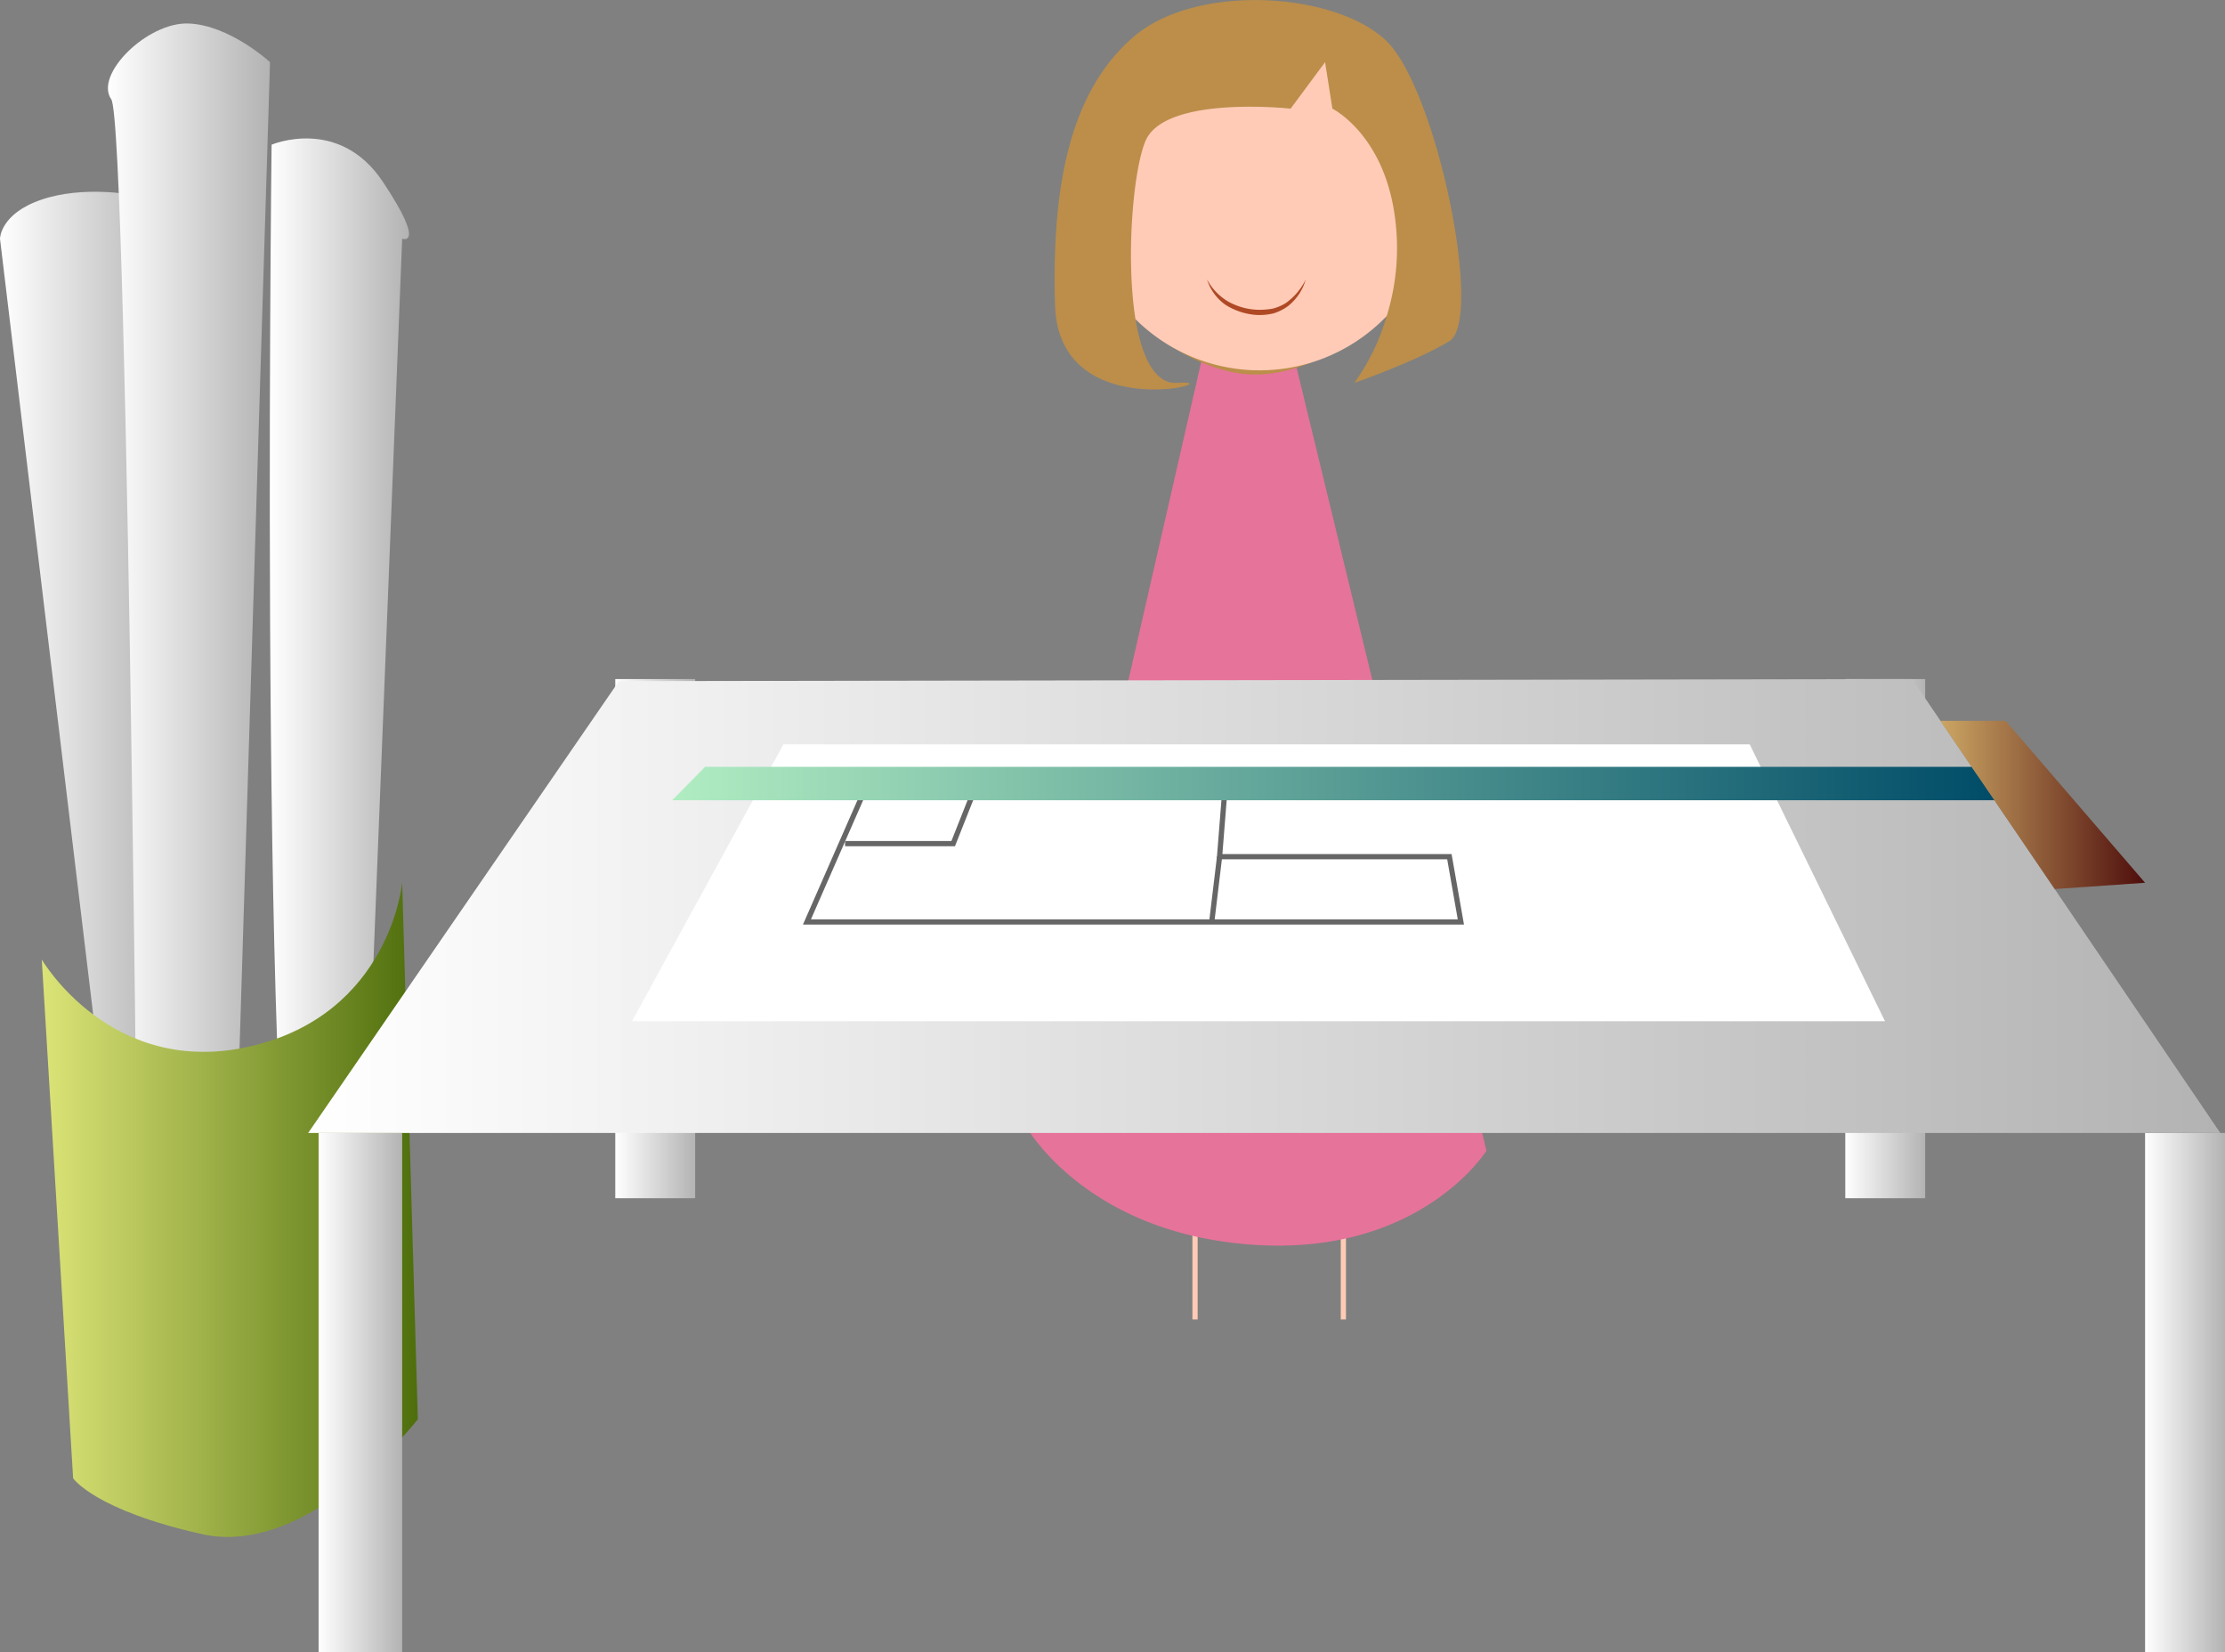 <svg id="Layer_1" data-name="Layer 1" xmlns="http://www.w3.org/2000/svg" xmlns:xlink="http://www.w3.org/1999/xlink" width="426" height="316.3" viewBox="0 0 426 316.3">
  <rect x="0" y="0" width="426" height="316.3" fill="#808080" stroke="none"/>
  <defs>
    <style>
      .cls-1 {
        fill: url(#white_gradient);
      }

      .cls-2 {
        fill: url(#white_gradient-2);
      }

      .cls-3 {
        fill: url(#white_gradient-3);
      }

      .cls-4 {
        fill: url(#erva);
      }

      .cls-16, .cls-5 {
        fill: none;
        stroke-miterlimit: 10;
      }

      .cls-5 {
        stroke: #ffcbb6;
      }

      .cls-6 {
        fill: #e67399;
      }

      .cls-7 {
        fill: #bc8e4a;
      }

      .cls-8 {
        fill: #ffcbb6;
      }

      .cls-9 {
        fill: #af4925;
      }

      .cls-10 {
        fill: url(#white_gradient-4);
      }

      .cls-11 {
        fill: url(#white_gradient-5);
      }

      .cls-12 {
        fill: url(#white_gradient-6);
      }

      .cls-13 {
        fill: url(#white_gradient-7);
      }

      .cls-14 {
        fill: url(#white_gradient-8);
      }

      .cls-15 {
        fill: #fff;
      }

      .cls-16 {
        stroke: #666;
      }

      .cls-17 {
        fill: url(#agua);
      }

      .cls-18 {
        fill: url(#madeira);
      }
    </style>
    <linearGradient id="white_gradient" data-name="white gradient" x1="175.66" y1="381.56" x2="202.26" y2="381.56" gradientUnits="userSpaceOnUse">
      <stop offset="0" stop-color="#fff"/>
      <stop offset="1" stop-color="#b3b3b3"/>
    </linearGradient>
    <linearGradient id="white_gradient-2" x1="124" y1="390.92" x2="156.16" y2="390.92" xlink:href="#white_gradient"/>
    <linearGradient id="white_gradient-3" x1="144.65" y1="381.04" x2="175.66" y2="381.04" xlink:href="#white_gradient"/>
    <linearGradient id="erva" x1="132" y1="473.61" x2="204" y2="473.61" gradientUnits="userSpaceOnUse">
      <stop offset="0" stop-color="#dce477"/>
      <stop offset="1" stop-color="#4e6e0c"/>
    </linearGradient>
    <linearGradient id="white_gradient-4" x1="61" y1="266.63" x2="77" y2="266.63" xlink:href="#white_gradient"/>
    <linearGradient id="white_gradient-5" x1="410.67" y1="266.63" x2="426" y2="266.63" xlink:href="#white_gradient"/>
    <linearGradient id="white_gradient-6" x1="353.27" y1="179.69" x2="368.61" y2="179.69" xlink:href="#white_gradient"/>
    <linearGradient id="white_gradient-7" x1="117.83" y1="179.69" x2="133.17" y2="179.69" xlink:href="#white_gradient"/>
    <linearGradient id="white_gradient-8" x1="59" y1="173.47" x2="425.14" y2="173.47" xlink:href="#white_gradient"/>
    <linearGradient id="agua" x1="128.67" y1="150" x2="382" y2="150" gradientUnits="userSpaceOnUse">
      <stop offset="0" stop-color="#b1edc2"/>
      <stop offset="1" stop-color="#004c68"/>
    </linearGradient>
    <linearGradient id="madeira" x1="371.5" y1="154.12" x2="410.67" y2="154.12" gradientUnits="userSpaceOnUse">
      <stop offset="0" stop-color="#cca664"/>
      <stop offset="1" stop-color="#4e0e0c"/>
    </linearGradient>
  </defs>
  <title>realistic-content</title>
  <g id="bin-rea">
    <path class="cls-1" d="M201,287.7,193,489s-.3,6.5-10,5.6-7-224.9-7-224.9,12.9-5.5,21.3,7.1S201,287.7,201,287.7Z" transform="translate(-124 -242)"/>
    <path class="cls-2" d="M124,287.7l25.3,210.6s0,8,5.4,3.4-5.4-222.4-5.4-222.4-9.3-1.8-17.3.9S124,287.7,124,287.7Z" transform="translate(-124 -242)"/>
    <path class="cls-3" d="M168,503.1l7.7-249.2s-7.7-7.1-15.6-7.4S142,256.3,145.3,261s5.4,254,5.4,254,.1,1.3,9.4,0S168,503.1,168,503.1Z" transform="translate(-124 -242)"/>
    <path class="cls-4" d="M132,425.7s13.3,22.8,40,16.6S201,411,201,411l3,102.7s-20.7,26.6-41.3,22S138,525,138,525Z" transform="translate(-124 -242)"/>
  </g>
  <g id="girl-rea">
    <line class="cls-5" x1="228.8" y1="236.4" x2="228.8" y2="252.6"/>
    <line class="cls-5" x1="257.2" y1="236.3" x2="257.2" y2="252.6"/>
    <path class="cls-6" d="M355.1,306.4,320.5,457.7s11.3,20.4,43.4,22.6,44.7-18,44.7-18L370.8,306.4l-4.9,2.8a5.7,5.7,0,0,1-5.9,0Z" transform="translate(-124 -242)"/>
    <path class="cls-7" d="M389.3,249.7c-9.9-9.3-36.3-10.9-48.2-.7s-15.8,27.7-15.1,51.4,34.8,14.1,23.4,14.9c-4.3.3-6.8-5-8-12.2-3-3,9.2,10.3,22.5,10.6s26.7-12.3,25.6-11.2a41.6,41.6,0,0,1-6.2,12.8s11.6-4,18.2-8S399.1,258.9,389.3,249.7Z" transform="translate(-124 -242)"/>
    <path class="cls-8" d="M391.2,284.6c-1.8-16.7-12.1-21.8-12.1-21.8l-1.4-8.9-6.6,8.9s-23.7-2.6-27.7,6c-2.4,5.3-3.9,22.4-2,34.3a33.7,33.7,0,0,0,48.1-.6A43.7,43.7,0,0,0,391.2,284.6Z" transform="translate(-124 -242)"/>
    <path class="cls-9" d="M355.1,295.5a10.8,10.8,0,0,0,4,4.2,12.5,12.5,0,0,0,5.6,1.6,14.2,14.2,0,0,0,2.9-.2,8.5,8.5,0,0,0,2.6-1.1,11.9,11.9,0,0,0,3.8-4.5,9.9,9.9,0,0,1-3.4,5.1,9.2,9.2,0,0,1-2.8,1.4,11.6,11.6,0,0,1-3.2.3,12.8,12.8,0,0,1-5.9-1.9A9.3,9.3,0,0,1,355.1,295.5Z" transform="translate(-124 -242)"/>
  </g>
  <g id="table-rea">
    <rect class="cls-10" x="61" y="216.9" width="16" height="99.39"/>
    <rect class="cls-11" x="410.7" y="216.9" width="15.3" height="99.39"/>
    <rect class="cls-12" x="353.3" y="130" width="15.3" height="99.39"/>
    <rect class="cls-13" x="117.8" y="130" width="15.3" height="99.39"/>
    <polygon class="cls-14" points="425.1 216.9 59 216.9 118.5 130.4 366.1 130 425.1 216.9"/>
  </g>
  <g id="plan-rea">
    <polygon class="cls-15" points="150 142.5 121 195.5 360.9 195.5 335 142.5 150 142.5"/>
    <polygon class="cls-16" points="165.5 151.4 154.5 176.5 279.7 176.5 277.5 164 233.5 164 234.5 151.4 165.5 151.4"/>
    <polyline class="cls-16" points="186.5 151.4 182.5 161.5 161.8 161.5"/>
    <line class="cls-16" x1="233.5" y1="164" x2="232" y2="176.5"/>
  </g>
  <g id="ruler-rea">
    <polygon class="cls-17" points="377.5 146.8 135 146.8 128.7 153.2 382 153.2 377.5 146.8"/>
    <polygon class="cls-18" points="371.5 138 393.4 170.2 410.7 169 384 138 371.5 138"/>
  </g>
</svg>
